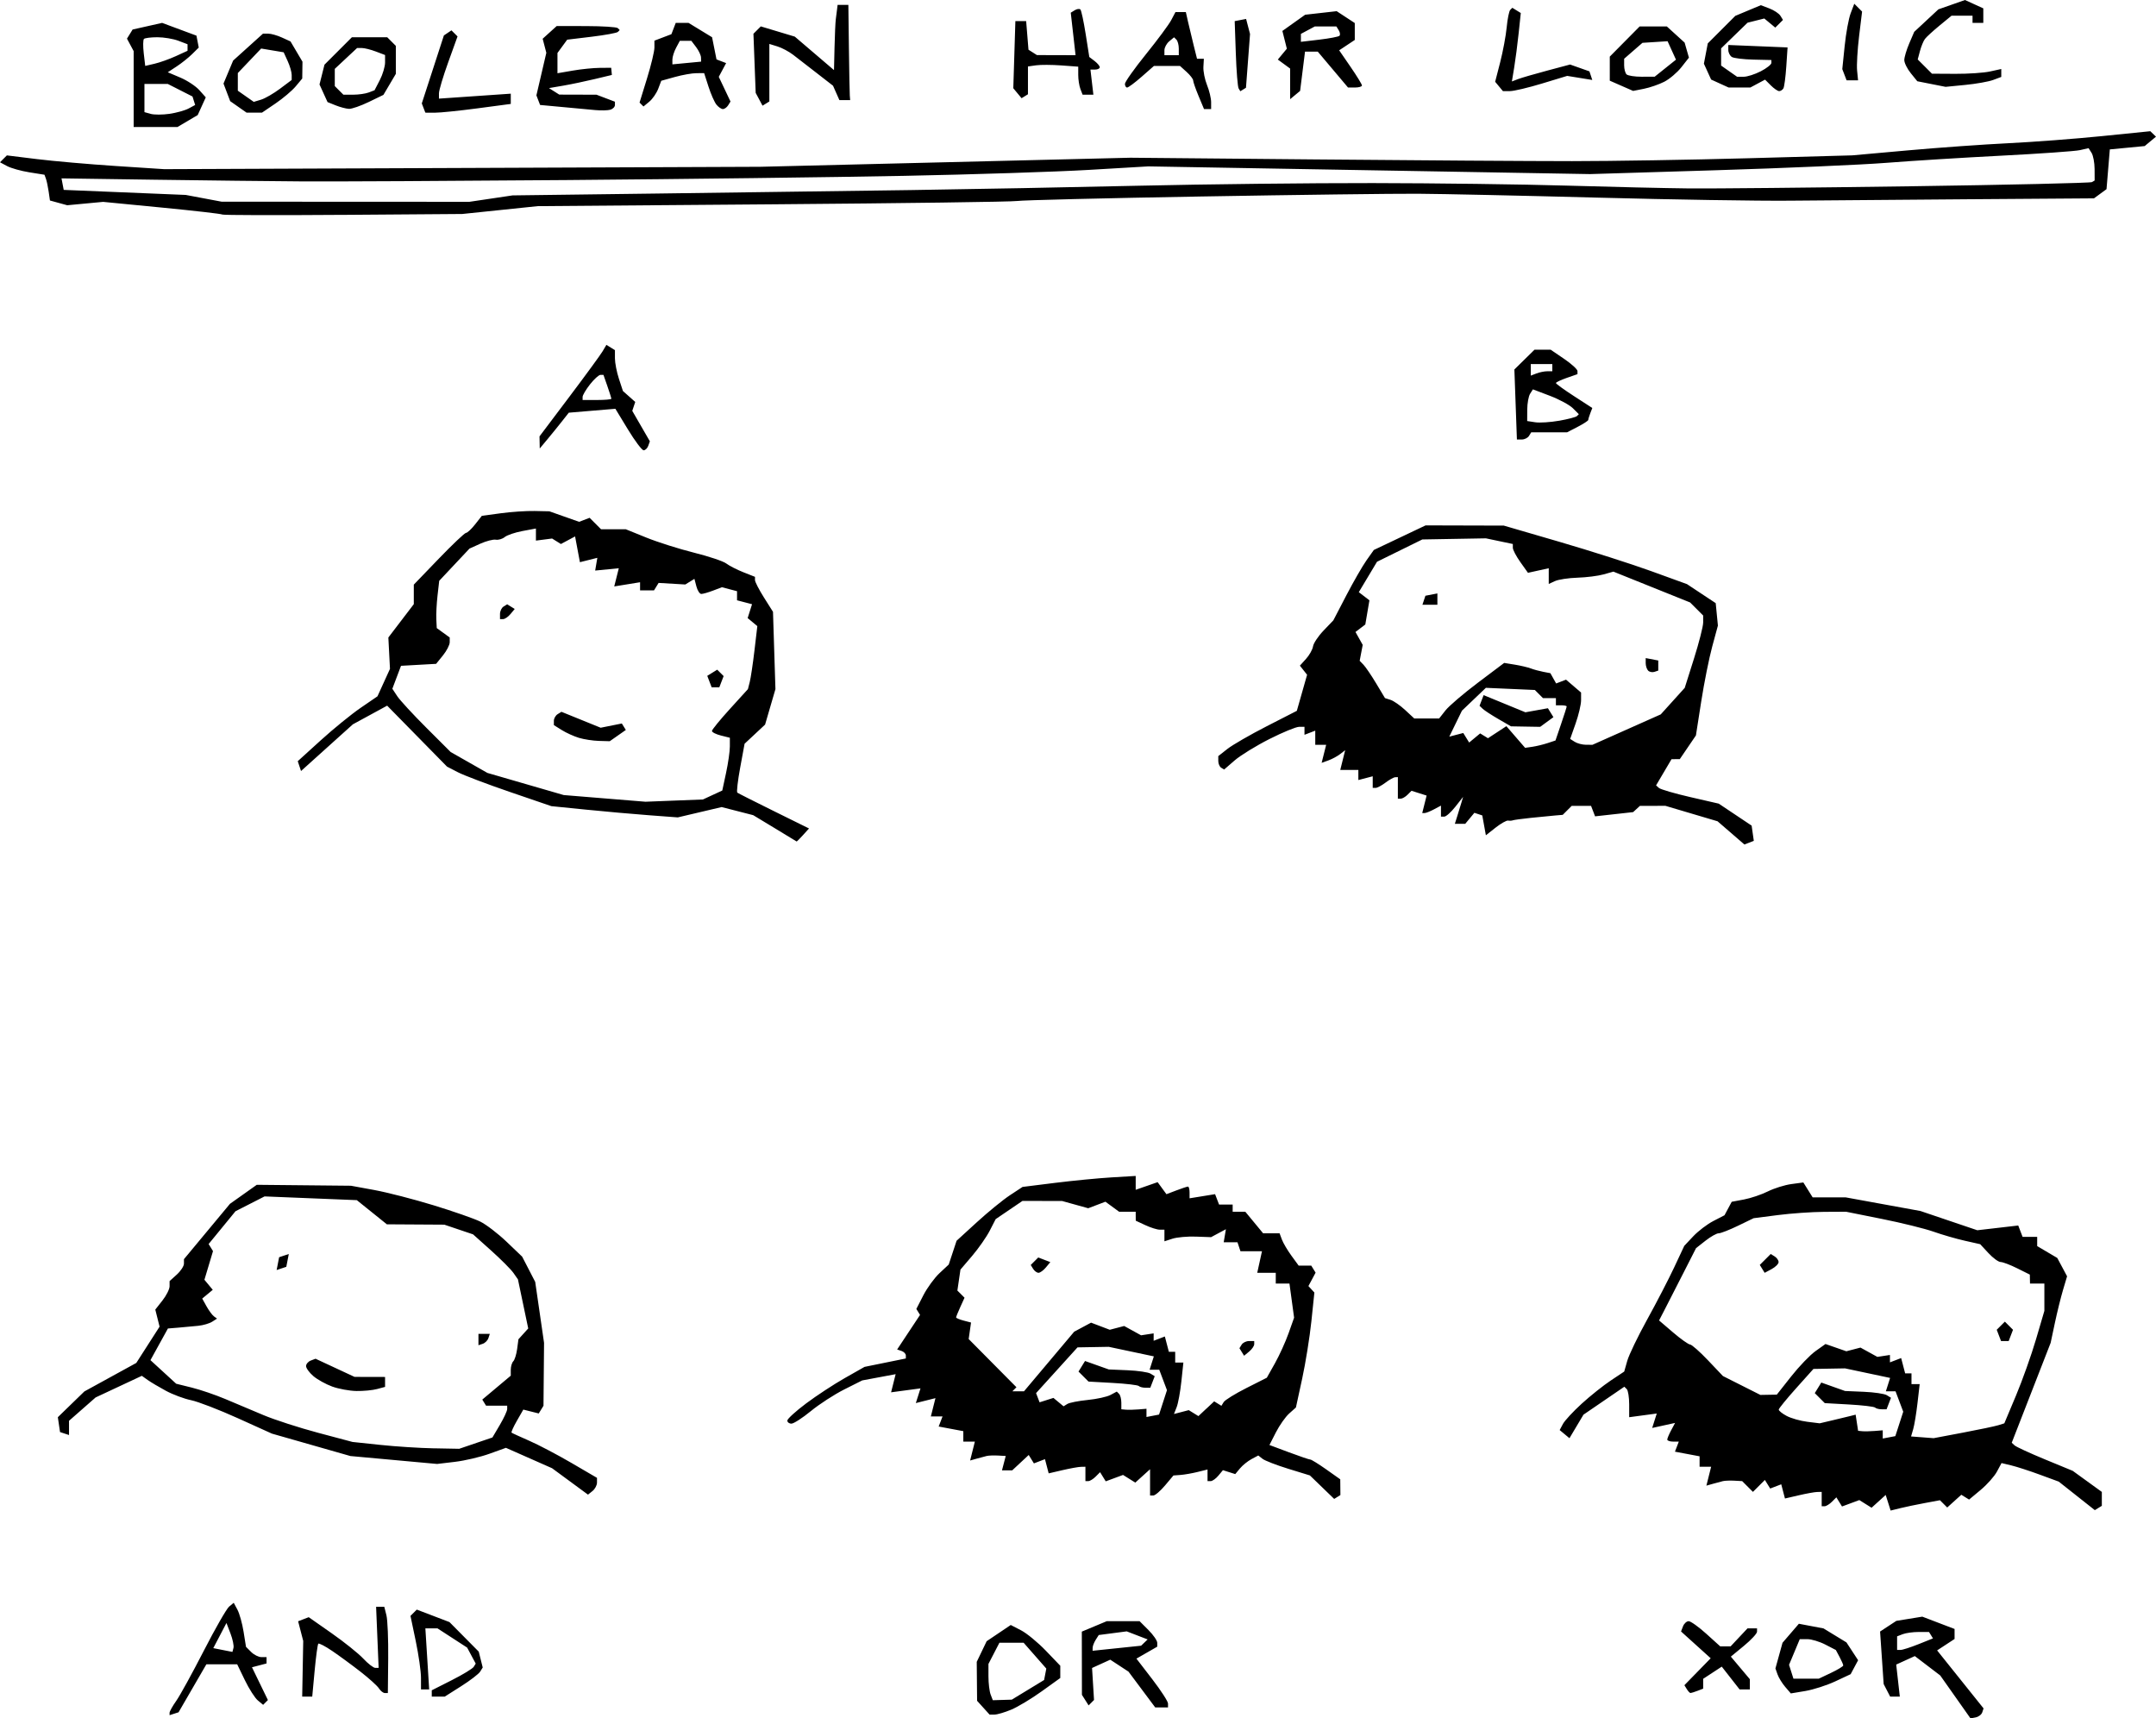 <?xml version="1.0" encoding="UTF-8" standalone="no"?>
<!-- Created with Inkscape (http://www.inkscape.org/) -->

<svg
   xmlns:dc="http://purl.org/dc/elements/1.1/"
   xmlns:cc="http://creativecommons.org/ns#"
   xmlns:rdf="http://www.w3.org/1999/02/22-rdf-syntax-ns#"
   xmlns:svg="http://www.w3.org/2000/svg"
   xmlns="http://www.w3.org/2000/svg"
   version="1.1"
   width="600.299"
   height="478.428"
   id="svg2">
  <defs
     id="defs4" />
  <g
     transform="translate(-212.071,-80.21)"
     id="layer1">
    <path
       d="m 762.172,558.358 -1.448,0.281 -4.216,-5.978 -4.216,-5.978 -3.537,-2.698 -3.537,-2.698 -2.592,1.181 -2.592,1.181 0.503,4.464 0.503,4.464 -1.342,0 -1.342,0 -0.906,-1.75 -0.906,-1.75 -0.5,-7.312 -0.5,-7.312 2.265,-1.484 2.265,-1.484 3.615,-0.587 3.615,-0.587 4.491,1.715 4.491,1.715 0,1.394 0,1.394 -2.429,1.591 -2.429,1.591 6.465,8.073 6.465,8.073 -0.369,1.109 c -0.203,0.61 -1.021,1.235 -1.817,1.39 z m -20.906,-18.781 c 0.539,0 2.786,-0.723 4.994,-1.606 l 4.014,-1.606 -0.553,-0.894 -0.553,-0.894 -2.859,0 c -1.573,0 -3.571,0.273 -4.441,0.607 l -1.582,0.607 0,1.893 0,1.893 z m -480.73,17.763 -1.25,0.404 0,-0.679 c 0,-0.373 0.842,-1.873 1.872,-3.333 1.029,-1.46 4.472,-7.718 7.649,-13.906 3.178,-6.188 6.354,-11.73 7.059,-12.315 l 1.281,-1.063 1.038,1.939 c 0.571,1.067 1.34,3.826 1.708,6.132 l 0.67,4.192 1.433,1.433 c 0.788,0.788 2.076,1.433 2.861,1.433 l 1.429,0 0,0.883 0,0.883 -2.029,0.531 -2.029,0.531 2.217,4.564 2.217,4.564 -0.664,0.664 -0.664,0.664 -1.474,-1.223 c -0.811,-0.673 -2.437,-3.212 -3.613,-5.643 l -2.139,-4.419 -4.289,0 -4.289,0 -3.872,6.679 -3.872,6.679 z m 16.54,-18.317 c 0.16,-0.607 -0.215,-2.418 -0.832,-4.025 l -1.122,-2.921 -1.833,3.5 -1.833,3.5 2.665,0.525 2.665,0.525 z m 211.897,18.554 -1.377,0 -1.736,-1.919 -1.736,-1.919 -0.049,-5.424 -0.049,-5.424 1.38,-2.87 1.38,-2.87 3.355,-2.259 3.355,-2.259 2.87,1.484 c 1.579,0.816 4.681,3.369 6.895,5.673 l 4.025,4.189 0,1.705 0,1.705 -5.175,3.718 c -2.846,2.045 -6.657,4.337 -8.468,5.094 -1.811,0.757 -3.912,1.376 -4.67,1.376 z m 2.17,-4.079 2.643,-0.079 4.499,-2.737 4.499,-2.737 0.306,-1.588 0.306,-1.588 -3.158,-3.597 -3.158,-3.597 -3.371,0 -3.371,0 -1.526,2.95 -1.526,2.95 0,3.468 c 0,1.907 0.273,4.18 0.607,5.05 l 0.607,1.582 z m 44.356,2.079 -1.787,0 -3.718,-4.98 -3.718,-4.98 -2.537,-1.662 -2.537,-1.662 -2.534,1.154 -2.534,1.154 0.274,4.455 0.274,4.455 -0.754,0.754 -0.754,0.754 -0.93,-1.471 -0.93,-1.471 -0.015,-8.801 -0.015,-8.801 3.468,-1.449 3.468,-1.449 4.578,0 4.578,0 2.455,2.455 c 1.35,1.35 2.455,2.946 2.455,3.547 l 0,1.092 -2.897,1.663 -2.897,1.663 4.397,5.715 c 2.419,3.143 4.397,6.199 4.397,6.791 l 0,1.076 -1.787,0 z m -12.463,-16.471 6.75,-0.704 0.913,-0.875 0.913,-0.875 -2.913,-1.122 -2.913,-1.122 -3.894,0.509 -3.894,0.509 -0.841,1.326 c -0.462,0.729 -0.847,1.716 -0.856,2.192 l -0.015,0.866 z m -225.433,13.471 -1.395,0 0.144,-7.75 0.144,-7.75 -0.711,-2.741 -0.711,-2.741 1.476,-0.567 1.476,-0.567 6.38,4.467 c 3.509,2.457 7.471,5.632 8.804,7.057 1.333,1.425 2.842,2.591 3.353,2.591 l 0.928,0 -0.353,-8.5 -0.353,-8.5 1.142,1.5e-4 1.142,1.4e-4 0.591,2.354 c 0.325,1.295 0.547,6.695 0.493,12 l -0.097,9.646 -0.835,0 c -0.459,0 -1.195,-0.575 -1.635,-1.277 -0.44,-0.702 -2.755,-2.799 -5.144,-4.659 -2.389,-1.86 -5.93,-4.457 -7.867,-5.772 -1.938,-1.315 -3.684,-2.23 -3.881,-2.033 -0.197,0.197 -0.659,3.594 -1.026,7.549 l -0.668,7.191 z m 36.487,0 -1.804,0 0,-0.881 0,-0.881 5.561,-2.814 c 3.059,-1.548 5.812,-3.219 6.118,-3.715 l 0.557,-0.901 -1.194,-2.23 -1.194,-2.23 -4.125,-2.674 -4.125,-2.674 -1.689,0 -1.689,0 0.53,8.5 0.53,8.5 -1.141,0 -1.141,0 0,-3.25 c 0,-1.788 -0.658,-6.395 -1.462,-10.238 l -1.462,-6.988 0.877,-0.877 0.877,-0.877 4.551,1.738 4.551,1.738 4.075,4.116 4.075,4.116 0.553,2.205 0.553,2.205 -0.714,1.155 c -0.392,0.635 -2.773,2.461 -5.29,4.057 l -4.576,2.902 z m 348.673,-1 c -0.198,0 -0.662,-0.491 -1.033,-1.09 l -0.674,-1.09 3.662,-3.751 3.662,-3.751 -4.128,-3.729 -4.128,-3.729 0.549,-1.43 c 0.302,-0.787 1.012,-1.43 1.577,-1.43 0.566,0 2.772,1.575 4.903,3.5 l 3.874,3.5 1.454,0 1.454,0 2.349,-2.5 2.349,-2.5 1.326,0 1.326,0 0,0.927 c 0,0.51 -1.641,2.28 -3.646,3.932 l -3.646,3.005 2.646,3.144 2.646,3.144 0,1.423 0,1.423 -1.428,0 -1.428,0 -2.483,-3.173 -2.483,-3.173 -2.589,1.696 -2.589,1.696 0,1.37 0,1.37 -1.582,0.607 c -0.87,0.334 -1.743,0.607 -1.941,0.607 z m 31.976,-0.568 -4.047,0.676 -1.551,-1.804 c -0.853,-0.992 -1.818,-2.557 -2.143,-3.479 l -0.592,-1.675 0.987,-3.573 0.987,-3.573 2.276,-2.646 2.276,-2.646 3.427,0.647 3.427,0.647 3.196,1.949 3.196,1.949 1.625,2.481 1.625,2.481 -1.039,1.942 -1.039,1.942 -4.282,2.003 c -2.355,1.102 -6.103,2.307 -8.328,2.679 z m 0.213,-3.432 3.531,0 3.401,-1.614 c 1.871,-0.888 3.401,-1.817 3.401,-2.066 0,-0.248 -0.463,-1.318 -1.03,-2.376 l -1.03,-1.924 -2.921,-1.51 c -1.606,-0.831 -3.866,-1.51 -5.021,-1.51 l -2.101,0 -1.493,3.573 -1.493,3.573 0.611,1.927 0.611,1.927 z m 26.182,-47.456 -2.652,0.652 -0.689,-2.171 -0.689,-2.171 -1.965,1.779 -1.965,1.779 -1.706,-1.066 -1.706,-1.066 -2.409,0.891 -2.409,0.891 -0.787,-1.273 -0.787,-1.273 -1.242,1.242 c -0.683,0.683 -1.602,1.242 -2.042,1.242 l -0.8,0 0,-2 0,-2 -1.25,0.024 c -0.688,0.013 -2.989,0.427 -5.114,0.92 l -3.864,0.897 -0.517,-1.977 -0.517,-1.977 -1.539,0.59 -1.539,0.59 -0.739,-1.196 -0.739,-1.196 -1.662,1.662 -1.662,1.662 -1.5,-1.5 -1.5,-1.5 -2.179,-0.118 c -1.198,-0.065 -2.629,-0.01 -3.179,0.122 -0.55,0.132 -1.811,0.469 -2.802,0.749 l -1.802,0.508 0.66,-2.63 0.66,-2.63 -1.608,0 -1.608,0 0,-1.455 0,-1.455 -3.431,-0.644 -3.431,-0.644 0.538,-1.402 0.538,-1.402 -1.607,0 c -0.884,-4e-5 -1.607,-0.255 -1.607,-0.566 0,-0.311 0.49,-1.481 1.088,-2.599 l 1.088,-2.033 -3.188,0.7 -3.188,0.7 0.638,-2.011 0.638,-2.011 -3.839,0.515 -3.839,0.515 0,-3.572 c 0,-1.964 -0.303,-3.875 -0.673,-4.245 l -0.673,-0.673 -5.69,3.89 -5.69,3.89 -1.952,3.277 -1.952,3.277 -1.364,-1.132 -1.364,-1.132 0.914,-1.708 c 0.503,-0.939 2.858,-3.479 5.233,-5.645 2.376,-2.166 6.009,-5.062 8.074,-6.437 l 3.755,-2.5 0.852,-3 c 0.468,-1.65 2.964,-6.825 5.546,-11.5 2.582,-4.675 5.96,-11.2 7.508,-14.5 l 2.813,-6 2.494,-2.653 c 1.372,-1.459 3.892,-3.376 5.602,-4.26 l 3.108,-1.607 1.003,-1.873 1.003,-1.873 3.426,-0.643 c 1.885,-0.354 4.867,-1.361 6.628,-2.24 1.761,-0.878 4.706,-1.8 6.546,-2.048 l 3.344,-0.451 1.295,2.074 1.295,2.074 4.59,0 4.59,0 10.419,1.9 10.419,1.9 7.913,2.679 7.913,2.679 5.699,-0.661 5.699,-0.661 0.607,1.582 0.607,1.582 2.031,0 2.031,0 0,1.284 0,1.284 2.797,1.652 2.797,1.652 1.366,2.553 1.366,2.553 -1.12,3.76 c -0.616,2.068 -1.645,6.235 -2.287,9.26 l -1.167,5.5 -5.418,13.908 -5.418,13.908 0.792,0.739 c 0.435,0.407 4.257,2.168 8.492,3.914 l 7.7,3.175 4.05,2.934 4.05,2.934 0,1.935 0,1.935 -0.975,0.602 -0.975,0.602 -5.023,-3.971 -5.023,-3.971 -5.252,-1.932 c -2.889,-1.063 -6.473,-2.225 -7.965,-2.582 l -2.713,-0.65 -1.287,2.389 c -0.708,1.314 -2.74,3.6 -4.517,5.081 l -3.23,2.693 -1.083,-0.67 -1.083,-0.67 -1.961,1.774 -1.961,1.774 -1.012,-1.012 -1.012,-1.012 -4.214,0.782 c -2.318,0.43 -5.407,1.075 -6.866,1.434 z m -3.098,-19.733 1.75,-0.336 1.102,-3.399 1.102,-3.399 -1.072,-2.839 -1.072,-2.839 -1.348,0 -1.348,0 0.592,-1.865 0.592,-1.865 -6.275,-1.329 -6.275,-1.329 -4.399,0.078 -4.399,0.078 -4.808,5.366 c -2.644,2.951 -4.828,5.628 -4.851,5.947 -0.024,0.32 0.969,1.118 2.207,1.774 1.238,0.656 3.812,1.387 5.722,1.624 l 3.472,0.431 3.528,-0.831 c 1.941,-0.457 4.193,-1 5.005,-1.205 l 1.476,-0.374 0.343,2.25 0.343,2.25 1.18,0.111 c 0.649,0.061 2.193,0.029 3.43,-0.072 l 2.25,-0.182 0,1.145 0,1.145 z m -2.052,-7.811 c -0.751,0 -1.58,-0.215 -1.843,-0.479 -0.263,-0.263 -3.52,-0.649 -7.237,-0.856 l -6.758,-0.378 -1.393,-1.394 -1.393,-1.394 0.909,-1.471 0.909,-1.471 3.305,1.176 3.305,1.176 5.229,0.222 c 2.876,0.122 5.754,0.547 6.396,0.943 l 1.167,0.721 -0.614,1.601 -0.614,1.601 z m 11.327,7.805 3.145,0.24 8.165,-1.542 c 4.491,-0.848 8.918,-1.778 9.84,-2.066 l 1.675,-0.524 3.237,-7.706 c 1.781,-4.239 4.289,-11.283 5.575,-15.655 l 2.338,-7.949 0,-3.801 0,-3.801 -2,0 -2,0 -0.025,-1.25 -0.025,-1.25 -3.516,-1.75 c -1.934,-0.963 -4.009,-1.75 -4.611,-1.75 -0.602,0 -2.129,-1.117 -3.394,-2.481 l -2.299,-2.481 -4.315,-0.971 c -2.373,-0.534 -6.281,-1.666 -8.683,-2.516 -2.402,-0.85 -8.864,-2.446 -14.358,-3.548 l -9.99,-2.003 -6.142,0.033 c -3.378,0.018 -9.17,0.423 -12.87,0.9 l -6.729,0.868 -4.337,2.1 c -2.385,1.155 -4.809,2.1 -5.387,2.1 -0.577,0 -2.232,0.93 -3.677,2.067 l -2.628,2.067 -3.657,7.183 c -2.011,3.951 -4.327,8.48 -5.147,10.066 l -1.49,2.883 3.89,3.329 c 2.139,1.831 4.272,3.346 4.739,3.367 0.467,0.021 2.717,2.004 5,4.408 l 4.151,4.371 5.217,2.629 5.217,2.629 2.283,-0.04 2.283,-0.04 4,-5.069 c 2.2,-2.788 5.25,-5.959 6.778,-7.048 l 2.778,-1.979 2.904,1.012 2.904,1.012 1.966,-0.514 1.966,-0.514 2.352,1.295 2.352,1.295 1.75,-0.268 1.75,-0.268 0,1.031 0,1.031 1.56,-0.599 1.56,-0.598 0.557,2.13 0.557,2.13 0.883,0 0.883,0 0,1.5 0,1.5 1.14,0 1.14,0 -0.603,5.25 c -0.332,2.888 -0.872,6.165 -1.2,7.283 l -0.596,2.033 z m 22.975,-26.805 -1.063,0 -0.601,-1.567 -0.601,-1.567 1.133,-1.133 1.133,-1.133 1.133,1.133 1.133,1.133 -0.601,1.567 -0.601,1.567 z m -64.939,-20.032 -1.939,1.038 -0.679,-1.099 -0.679,-1.099 1.522,-1.522 1.522,-1.522 1.096,0.677 c 0.603,0.373 1.096,1.085 1.096,1.583 0,0.498 -0.873,1.373 -1.939,1.944 z m -120.93,63.452 -0.869,0.537 -3.381,-3.27 -3.381,-3.27 -6,-1.846 c -3.3,-1.015 -6.534,-2.265 -7.186,-2.777 l -1.186,-0.932 -1.896,1.015 c -1.043,0.558 -2.485,1.725 -3.205,2.592 l -1.309,1.577 -1.718,-0.545 -1.718,-0.545 -1.264,1.523 c -0.695,0.837 -1.659,1.523 -2.141,1.523 l -0.878,0 0,-1.617 0,-1.617 -2.75,0.681 c -1.512,0.375 -3.648,0.748 -4.745,0.831 l -1.995,0.15 -2.344,2.786 c -1.289,1.532 -2.754,2.786 -3.255,2.786 l -0.911,0 0,-3.655 0,-3.655 -2.056,1.861 -2.056,1.861 -1.706,-1.066 -1.706,-1.066 -2.409,0.891 -2.409,0.891 -0.787,-1.273 -0.787,-1.273 -1.242,1.242 c -0.683,0.683 -1.602,1.242 -2.042,1.242 l -0.8,0 0,-2 0,-2 -1.25,0.024 c -0.688,0.013 -2.989,0.427 -5.114,0.92 l -3.864,0.897 -0.517,-1.977 -0.517,-1.977 -1.539,0.59 -1.539,0.59 -0.724,-1.172 -0.724,-1.171 -2.294,2.138 -2.294,2.138 -1.428,0 -1.428,0 0.523,-2 0.523,-2 -2.156,-0.118 c -1.186,-0.065 -2.606,-0.01 -3.156,0.122 -0.55,0.132 -1.811,0.469 -2.802,0.749 l -1.802,0.508 0.66,-2.63 0.66,-2.63 -1.608,0 -1.608,0 0,-1.455 0,-1.455 -3.431,-0.644 -3.431,-0.644 0.538,-1.402 0.538,-1.402 -1.626,0 -1.626,0 0.64,-2.549 0.64,-2.549 -2.731,0.686 -2.731,0.686 0.649,-2.046 0.649,-2.046 -4.093,0.549 -4.093,0.549 0.634,-2.525 0.634,-2.525 -4.651,0.869 -4.651,0.869 -5.01,2.516 c -2.755,1.384 -6.932,4.092 -9.282,6.017 -2.35,1.925 -4.788,3.501 -5.419,3.501 -0.631,0 -1.147,-0.385 -1.147,-0.856 0,-0.471 2.366,-2.625 5.258,-4.788 2.892,-2.163 7.729,-5.333 10.75,-7.045 l 5.492,-3.113 5.75,-1.17 5.75,-1.17 0,-0.846 c 0,-0.465 -0.546,-1.028 -1.213,-1.25 l -1.213,-0.404 3.189,-4.814 3.189,-4.814 -0.514,-0.831 -0.514,-0.831 1.94,-3.784 c 1.067,-2.081 3.096,-4.863 4.509,-6.181 l 2.568,-2.397 1.093,-3.311 1.093,-3.311 5.672,-5.184 c 3.12,-2.851 7.254,-6.224 9.186,-7.494 l 3.514,-2.31 9,-1.124 c 4.95,-0.618 12.037,-1.306 15.75,-1.529 l 6.75,-0.405 0,1.929 0,1.929 3.054,-1.065 3.054,-1.065 1.225,1.676 1.225,1.676 2.785,-1.059 c 1.532,-0.582 2.981,-1.059 3.22,-1.059 0.239,0 0.435,0.734 0.435,1.631 l 0,1.631 3.552,-0.576 3.552,-0.576 0.555,1.446 0.555,1.446 1.893,0 1.893,0 0,1 0,1 1.761,0 1.761,0 2.478,3 2.478,3 2.292,0 2.292,0 0.651,1.75 c 0.358,0.963 1.554,2.987 2.657,4.5 l 2.006,2.75 1.753,0 1.753,0 0.605,0.979 0.605,0.979 -0.999,1.867 -0.999,1.867 0.828,0.903 0.828,0.903 -0.833,8 c -0.458,4.4 -1.614,11.6 -2.569,16 l -1.736,8 -1.878,1.68 c -1.033,0.924 -2.691,3.274 -3.685,5.224 l -1.807,3.544 5.416,2.026 c 2.979,1.115 5.665,2.026 5.969,2.026 0.304,0 2.303,1.238 4.441,2.75 l 3.888,2.75 0.021,2.191 0.021,2.191 z m -51.381,-22.608 1.75,-0.336 1.102,-3.399 1.102,-3.399 -1.072,-2.839 -1.072,-2.839 -1.348,0 -1.348,0 0.592,-1.865 0.592,-1.865 -6.275,-1.329 -6.275,-1.329 -4.35,0.076 -4.35,0.076 -5.77,6.368 -5.77,6.368 0.489,1.28 0.489,1.28 1.93,-0.612 1.93,-0.612 1.408,1.169 1.408,1.169 1.064,-0.658 c 0.585,-0.362 3.127,-0.86 5.648,-1.107 2.521,-0.247 5.378,-0.874 6.348,-1.393 l 1.765,-0.944 0.631,0.631 c 0.347,0.347 0.631,1.456 0.631,2.465 l 0,1.833 1.25,0.111 c 0.688,0.061 2.263,0.029 3.5,-0.072 l 2.25,-0.182 0,1.145 0,1.145 1.75,-0.336 z m -2.052,-7.811 c -0.751,0 -1.58,-0.215 -1.843,-0.479 -0.263,-0.263 -3.52,-0.649 -7.237,-0.856 l -6.758,-0.378 -1.393,-1.394 -1.393,-1.394 0.909,-1.471 0.909,-1.471 3.305,1.176 3.305,1.176 5.229,0.222 c 2.876,0.122 5.754,0.547 6.396,0.943 l 1.167,0.721 -0.614,1.601 -0.614,1.601 z m 16.962,5.849 2.191,-2.059 1.005,0.621 1.005,0.621 0.642,-1.039 c 0.353,-0.571 3.199,-2.329 6.323,-3.907 l 5.681,-2.868 2.257,-4.016 c 1.241,-2.209 2.95,-5.971 3.798,-8.36 l 1.541,-4.344 -0.646,-4.75 -0.646,-4.75 -1.906,0 -1.906,0 0,-1.5 0,-1.5 -2.579,0 -2.579,0 0.659,-3 0.659,-3 -2.996,0 -2.996,0 -0.415,-1.246 -0.415,-1.246 -1.918,-0.004 -1.918,-0.004 0.309,-1.817 0.309,-1.817 -2.067,1.106 -2.067,1.106 -4.242,-0.152 c -2.333,-0.084 -5.254,0.176 -6.492,0.577 l -2.25,0.729 0,-1.617 0,-1.617 -1.301,0 c -0.715,0 -2.512,-0.562 -3.992,-1.25 l -2.692,-1.25 -0.008,-1.25 -0.008,-1.25 -2.309,0 -2.309,0 -1.906,-1.394 -1.906,-1.394 -2.395,0.91 -2.395,0.91 -3.641,-1.011 -3.641,-1.011 -5.518,-0.006 -5.518,-0.006 -3.721,2.529 -3.721,2.529 -1.658,3.221 c -0.912,1.772 -3.119,4.935 -4.906,7.029 l -3.248,3.807 -0.428,2.919 -0.428,2.919 0.996,0.996 0.996,0.996 -1.173,2.574 c -0.645,1.416 -1.173,2.726 -1.173,2.91 0,0.185 0.936,0.581 2.079,0.88 l 2.079,0.544 -0.329,2.298 -0.329,2.298 6.65,6.709 6.65,6.709 -0.566,0.566 -0.566,0.566 1.617,0 1.617,0 6.987,-8.297 6.987,-8.297 2.351,-1.258 2.351,-1.258 2.604,0.99 2.604,0.99 2.005,-0.524 2.005,-0.524 2.352,1.295 2.352,1.295 1.75,-0.268 1.75,-0.268 0,1.031 0,1.031 1.56,-0.599 1.56,-0.598 0.557,2.13 0.557,2.13 0.883,0 0.883,0 0,1.5 0,1.5 1.14,0 1.14,0 -0.558,5.25 c -0.307,2.888 -0.896,6.11 -1.309,7.161 l -0.751,1.911 2.058,-0.538 2.058,-0.538 1.345,0.831 1.345,0.831 2.191,-2.059 z m 11.929,-15.923 -1.411,1.171 -0.648,-1.049 -0.648,-1.049 0.618,-1 c 0.34,-0.55 1.266,-1 2.059,-1 l 1.441,0 0,0.878 c 0,0.483 -0.635,1.405 -1.411,2.049 z m -58.652,-21.926 c -0.45,0 -1.121,-0.489 -1.49,-1.087 l -0.672,-1.087 1.046,-1.046 1.046,-1.046 1.68,0.645 1.68,0.645 -1.235,1.488 c -0.679,0.818 -1.603,1.488 -2.054,1.488 z m -124.187,60.761 -1.25,1.005 -5,-3.677 -5,-3.677 -6.425,-2.84 -6.425,-2.84 -4.604,1.656 c -2.532,0.911 -6.843,1.921 -9.58,2.245 l -4.976,0.589 -12.072,-1.102 -12.072,-1.102 -10.923,-3.119 -10.923,-3.119 -9.5,-4.295 c -5.225,-2.362 -11.075,-4.617 -13,-5.012 -1.925,-0.394 -5.075,-1.566 -7,-2.605 -1.925,-1.039 -4.226,-2.405 -5.113,-3.036 l -1.613,-1.148 -6.434,3.011 -6.434,3.011 -3.703,3.251 -3.703,3.251 0,1.98 0,1.98 -1.25,-0.412 -1.25,-0.412 -0.306,-2.069 -0.306,-2.069 3.695,-3.588 3.695,-3.588 7.226,-3.966 7.226,-3.966 3.243,-5.053 3.243,-5.053 -0.596,-2.375 -0.596,-2.375 1.989,-2.528 c 1.094,-1.391 1.989,-3.175 1.989,-3.966 l 0,-1.437 2,-1.81 c 1.1,-0.995 2,-2.369 2,-3.053 l 0,-1.243 6.405,-7.704 6.405,-7.704 3.732,-2.648 3.732,-2.648 13.113,0.13 13.113,0.13 6.5,1.19 c 3.575,0.654 11,2.568 16.5,4.252 5.5,1.684 11.35,3.727 13,4.539 1.65,0.813 4.95,3.341 7.333,5.619 l 4.333,4.141 1.817,3.513 1.817,3.513 1.232,8.487 1.232,8.487 -0.079,8.761 -0.079,8.761 -0.661,1.07 -0.661,1.07 -2.147,-0.539 -2.147,-0.539 -1.775,3.093 c -0.976,1.701 -1.649,3.199 -1.494,3.328 0.155,0.129 2.38,1.151 4.946,2.27 2.565,1.12 7.853,3.898 11.75,6.174 l 7.086,4.138 0,1.333 c 0,0.733 -0.562,1.786 -1.25,2.339 z m -44.178,-11.894 7.072,0.133 4.624,-1.576 4.624,-1.576 2.054,-3.482 c 1.13,-1.915 2.054,-3.906 2.054,-4.424 l 0,-0.943 -2.941,0 -2.941,0 -0.525,-0.85 -0.525,-0.85 3.966,-3.328 3.966,-3.328 0,-1.655 c 0,-0.91 0.317,-1.972 0.704,-2.36 0.387,-0.387 0.868,-1.923 1.067,-3.412 l 0.363,-2.708 1.363,-1.506 1.363,-1.506 -1.432,-6.833 -1.432,-6.833 -1.261,-1.8 c -0.693,-0.99 -3.505,-3.81 -6.248,-6.266 l -4.987,-4.466 -4,-1.35 -4,-1.35 -8,-0.049 -8,-0.049 -4.183,-3.364 -4.183,-3.364 -12.843,-0.521 -12.843,-0.521 -4.046,2.064 -4.046,2.064 -3.741,4.565 -3.741,4.565 0.609,0.985 0.609,0.985 -1.195,3.989 -1.195,3.989 1.161,1.399 1.161,1.399 -1.468,1.218 -1.468,1.218 1.205,2.165 c 0.663,1.191 1.591,2.446 2.062,2.79 l 0.857,0.625 -1.357,0.868 c -0.746,0.478 -2.482,0.987 -3.857,1.132 -1.375,0.145 -3.841,0.373 -5.48,0.507 l -2.98,0.243 -2.432,4.408 -2.432,4.408 3.582,3.282 3.582,3.282 4.33,1.071 c 2.382,0.589 6.58,2.02 9.33,3.179 2.75,1.159 7.535,3.176 10.634,4.482 3.099,1.306 9.948,3.522 15.222,4.926 l 9.589,2.552 7.778,0.822 c 4.278,0.452 10.96,0.882 14.85,0.955 z m -21.572,-15.957 c -1.925,-0.034 -4.949,-0.591 -6.721,-1.236 -1.772,-0.646 -4.134,-1.957 -5.25,-2.914 -1.116,-0.957 -2.029,-2.209 -2.029,-2.781 0,-0.573 0.594,-1.269 1.319,-1.547 l 1.319,-0.506 5.431,2.528 5.431,2.528 4.25,0.01 4.25,0.01 0,1.383 0,1.383 -2.25,0.603 c -1.238,0.332 -3.825,0.575 -5.75,0.541 z m 35.188,-13.139 -1.188,0.396 0,-1.583 0,-1.583 1.583,0 1.583,0 -0.396,1.188 c -0.218,0.653 -0.93,1.366 -1.583,1.583 z m -56.033,-20.989 -1.346,0.448 0.346,-1.782 0.345,-1.782 1.345,-0.448 1.346,-0.448 -0.346,1.782 -0.345,1.782 z m 408.638,-118.533 -1.313,0.504 -3.737,-3.23 -3.737,-3.23 -7.253,-2.15 -7.253,-2.15 -3.55,0.003 -3.55,0.003 -0.95,0.871 -0.95,0.871 -5.297,0.587 -5.297,0.587 -0.56,-1.458 -0.56,-1.458 -2.693,0 -2.693,0 -1.25,1.25 -1.25,1.25 -2.2,0.187 c -1.21,0.103 -4.225,0.399 -6.7,0.657 -2.475,0.258 -4.725,0.565 -5,0.681 -0.275,0.116 -0.867,0.149 -1.315,0.072 -0.448,-0.077 -2.023,0.813 -3.5,1.977 l -2.685,2.117 -0.5,-2.763 -0.5,-2.763 -1.1,-0.366 -1.1,-0.366 -1.273,1.533 -1.273,1.533 -1.445,0 -1.445,0 0.705,-2.25 c 0.388,-1.238 0.905,-2.925 1.149,-3.75 l 0.444,-1.5 -2.165,2.75 c -1.191,1.512 -2.578,2.75 -3.082,2.75 l -0.917,3.7e-4 0,-1.535 0,-1.535 -1.934,1.035 c -1.064,0.569 -2.238,1.035 -2.608,1.035 l -0.674,0 0.61,-2.432 0.61,-2.432 -2.103,-0.667 -2.103,-0.667 -1.099,1.099 c -0.605,0.605 -1.459,1.099 -1.899,1.099 l -0.8,0 0,-3 0,-3 -0.75,0.032 c -0.412,0.018 -1.624,0.693 -2.691,1.5 -1.068,0.808 -2.305,1.468 -2.75,1.468 l -0.809,0 0,-1.617 0,-1.617 -2,0.523 -2,0.523 0,-1.406 0,-1.406 -2.519,0 -2.519,0 0.685,-2.75 0.685,-2.75 -1.416,1.095 c -0.779,0.602 -2.253,1.395 -3.277,1.761 l -1.861,0.667 0.63,-2.511 0.63,-2.511 -1.519,0 -1.519,0 0,-1.969 0,-1.969 -1.5,0.576 -1.5,0.576 0,-1.107 0,-1.107 -1.525,0 c -0.839,0 -4.551,1.53 -8.25,3.4 -3.699,1.87 -8.047,4.544 -9.663,5.943 l -2.938,2.543 -0.812,-0.502 c -0.447,-0.276 -0.812,-1.118 -0.812,-1.87 l 0,-1.368 2.562,-2.015 c 1.409,-1.108 6.33,-3.945 10.936,-6.303 l 8.374,-4.288 1.428,-5.019 1.428,-5.019 -1.003,-1.269 -1.003,-1.269 1.714,-1.894 c 0.942,-1.041 1.818,-2.606 1.946,-3.476 0.128,-0.87 1.452,-2.855 2.942,-4.411 l 2.71,-2.828 3.603,-6.927 c 1.982,-3.81 4.519,-8.22 5.638,-9.8 l 2.036,-2.873 7.205,-3.422 7.205,-3.422 10.889,0.03 10.889,0.03 15.5,4.518 c 8.525,2.485 20,6.15 25.5,8.146 l 10,3.628 4,2.649 4,2.649 0.306,3.124 0.306,3.124 -1.586,5.846 c -0.872,3.215 -2.25,10.096 -3.061,15.291 l -1.475,9.445 -2.245,3.298 -2.245,3.298 -1.151,0.007 -1.151,0.007 -2.152,3.647 -2.152,3.647 0.803,0.721 c 0.442,0.396 4.367,1.541 8.724,2.543 l 7.921,1.822 4.579,3.06 4.579,3.06 0.303,2.123 0.303,2.123 -1.313,0.504 z M 638.75,288.124 c 1.12,-0.165 3.022,-0.626 4.226,-1.025 l 2.19,-0.725 1.56,-4.577 c 0.858,-2.517 1.56,-4.722 1.56,-4.899 0,-0.177 -0.675,-0.322 -1.5,-0.322 l -1.5,0 0,-1 0,-1 -1.8,0 -1.8,0 -1.132,-1.132 -1.132,-1.132 -6.818,-0.3 -6.818,-0.3 -3.332,3.182 -3.332,3.182 -1.763,3.616 -1.763,3.616 1.947,-0.509 1.947,-0.509 0.821,1.329 0.821,1.329 1.532,-1.272 1.532,-1.272 1.088,0.672 1.088,0.672 2.562,-1.679 2.562,-1.679 2.608,3.016 2.608,3.016 z m -1.905,-5.618 -4.059,-0.071 -3.5,-2.021 c -1.925,-1.112 -3.897,-2.399 -4.383,-2.862 l -0.883,-0.841 0.569,-1.482 0.569,-1.482 5.814,2.389 5.814,2.389 3.135,-0.565 3.135,-0.565 0.767,1.242 0.767,1.242 -1.844,1.348 -1.844,1.348 z m 16.777,5.056 1.836,0.015 9.511,-4.236 9.511,-4.236 3.337,-3.694 3.337,-3.694 2.566,-8.121 c 1.411,-4.467 2.566,-8.998 2.566,-10.07 l 0,-1.948 -1.816,-1.816 -1.816,-1.816 -10.681,-4.293 -10.681,-4.293 -2.752,0.774 c -1.514,0.426 -4.777,0.837 -7.252,0.914 -2.475,0.077 -5.287,0.501 -6.25,0.942 l -1.75,0.802 0,-2.186 0,-2.186 -2.892,0.635 -2.892,0.635 -2.108,-2.96 c -1.159,-1.628 -2.108,-3.433 -2.108,-4.01 l 0,-1.05 -3.75,-0.789 -3.75,-0.789 -8.851,0.156 -8.851,0.156 -6.308,3.106 -6.308,3.106 -2.534,4.232 -2.535,4.232 1.478,1.135 1.478,1.135 -0.572,3.365 -0.573,3.365 -1.368,1.042 -1.368,1.042 1.006,1.797 1.006,1.797 -0.423,2.214 -0.423,2.214 1.074,1.113 c 0.591,0.612 2.175,2.949 3.522,5.193 l 2.448,4.08 1.552,0.493 c 0.853,0.271 2.689,1.548 4.078,2.838 l 2.527,2.344 3.461,0 3.461,0 1.77,-2.25 c 0.973,-1.238 5.049,-4.718 9.056,-7.734 l 7.286,-5.484 2.956,0.482 c 1.626,0.265 3.631,0.738 4.456,1.051 0.825,0.313 2.389,0.739 3.476,0.947 l 1.976,0.378 0.8,1.43 0.8,1.43 1.379,-0.529 1.379,-0.529 2.094,1.793 2.094,1.793 0,2.152 c 0,1.184 -0.684,4.089 -1.519,6.457 l -1.519,4.305 1.269,0.805 c 0.698,0.443 2.095,0.812 3.105,0.821 z m 19.102,-20.297 c -0.584,0.195 -1.372,0.045 -1.75,-0.333 -0.378,-0.378 -0.688,-1.321 -0.688,-2.094 l 0,-1.407 1.75,0.337 1.75,0.337 0,1.403 0,1.403 z m -62.521,-18.688 -2.083,0 0.416,-1.25 0.416,-1.25 1.667,-0.323 1.667,-0.323 0,1.573 0,1.573 z m -176.322,65.921 c -0.052,-0.043 -2.795,-1.711 -6.095,-3.706 l -6,-3.627 -4.392,-1.127 -4.392,-1.127 -6.108,1.438 -6.108,1.438 -8,-0.598 c -4.4,-0.329 -12.319,-1.033 -17.599,-1.565 l -9.599,-0.967 -11.491,-3.932 c -6.32,-2.162 -12.857,-4.638 -14.527,-5.502 l -3.036,-1.57 -8.334,-8.487 -8.334,-8.487 -4.771,2.597 -4.771,2.597 -7.219,6.501 -7.219,6.501 -0.456,-1.368 -0.456,-1.368 6.406,-5.817 c 3.523,-3.199 8.518,-7.264 11.098,-9.032 l 4.692,-3.215 1.741,-3.82 1.741,-3.82 -0.226,-4.366 -0.226,-4.366 3.543,-4.641 3.543,-4.641 0,-2.719 0,-2.719 6.938,-7.205 c 3.816,-3.963 7.239,-7.205 7.606,-7.205 0.367,0 1.507,-1.066 2.532,-2.37 l 1.864,-2.37 5.28,-0.719 c 2.904,-0.396 7.136,-0.679 9.405,-0.63 l 4.125,0.089 4.142,1.462 4.142,1.462 1.457,-0.559 1.457,-0.559 1.597,1.597 1.597,1.597 3.448,0 3.448,0 5.73,2.32 c 3.152,1.276 9.105,3.161 13.23,4.189 4.125,1.028 8.175,2.385 9,3.015 0.825,0.631 2.962,1.725 4.75,2.433 l 3.25,1.286 0,0.899 c 0,0.494 1.128,2.686 2.507,4.87 l 2.507,3.972 0.34,10.759 0.34,10.759 -1.441,4.937 -1.441,4.937 -2.854,2.666 -2.854,2.666 -1.224,6.642 c -0.673,3.653 -1.034,6.79 -0.802,6.971 0.232,0.181 4.819,2.499 10.194,5.152 l 9.772,4.824 -1.677,1.853 c -0.922,1.019 -1.72,1.817 -1.772,1.774 z m -34.095,-11.389 8,-0.311 2.696,-1.247 2.696,-1.247 1.054,-4.913 c 0.58,-2.702 1.054,-6.007 1.054,-7.345 l 0,-2.432 -2.5,-0.627 c -1.375,-0.345 -2.494,-0.916 -2.487,-1.269 0.007,-0.353 2.263,-3.117 5.014,-6.142 l 5,-5.5 0.513,-2 c 0.282,-1.1 0.872,-5.048 1.31,-8.774 l 0.797,-6.774 -1.347,-1.118 -1.347,-1.118 0.612,-1.929 0.612,-1.929 -2.09,-0.546 -2.09,-0.546 0,-1.267 0,-1.267 -2.107,-0.551 -2.107,-0.551 -2.458,0.934 c -1.352,0.514 -2.826,0.934 -3.276,0.934 -0.45,0 -1.065,-0.945 -1.368,-2.101 l -0.549,-2.101 -1.269,0.784 -1.269,0.784 -3.717,-0.219 -3.717,-0.219 -0.64,1.036 -0.64,1.036 -1.941,0 -1.941,0 0,-1.131 0,-1.131 -3.597,0.584 -3.597,0.584 0.636,-2.532 0.636,-2.532 -3.289,0.322 -3.289,0.322 0.301,-1.774 0.301,-1.774 -2.425,0.609 -2.425,0.609 -0.673,-3.587 -0.673,-3.587 -1.973,1.056 -1.973,1.056 -1.229,-0.765 -1.229,-0.765 -2.25,0.291 -2.25,0.291 0,-1.683 0,-1.683 -3.75,0.701 c -2.062,0.385 -4.279,1.138 -4.926,1.672 -0.647,0.534 -1.772,0.866 -2.5,0.738 -0.728,-0.129 -2.674,0.376 -4.324,1.121 l -3,1.355 -4.214,4.486 -4.214,4.486 -0.465,4.082 c -0.256,2.245 -0.41,5.207 -0.342,6.582 l 0.124,2.5 1.805,1.307 1.805,1.307 0,1.333 c 0,0.733 -0.851,2.384 -1.892,3.669 l -1.892,2.337 -1.858,0.103 c -1.022,0.057 -3.222,0.18 -4.889,0.274 l -3.031,0.171 -1.206,3.195 -1.206,3.195 1.355,2.055 c 0.745,1.13 4.398,5.093 8.118,8.806 l 6.764,6.752 5.119,2.911 5.119,2.911 10.623,3.08 10.623,3.08 11.377,0.929 11.377,0.929 z m -20.973,-16.618 c -1.665,-0.047 -4.167,-0.432 -5.559,-0.855 -1.392,-0.423 -3.53,-1.393 -4.75,-2.155 l -2.218,-1.385 0,-1.2 c 0,-0.66 0.475,-1.494 1.056,-1.853 l 1.056,-0.653 5.459,2.216 5.459,2.216 2.947,-0.589 2.947,-0.589 0.556,0.899 0.555,0.899 -2.239,1.568 -2.239,1.568 -3.027,-0.086 z m 32.473,-14.914 -1.063,0 -0.614,-1.601 -0.614,-1.601 1.387,-0.857 1.387,-0.857 0.891,0.891 0.891,0.891 -0.601,1.567 -0.601,1.567 z m -59.122,-19 -0.878,0 0,-1.441 c 0,-0.793 0.45,-1.719 1,-2.059 l 1,-0.618 1.049,0.648 1.049,0.648 -1.171,1.411 c -0.644,0.776 -1.566,1.411 -2.049,1.411 z m 39.112,-47 c -0.464,0 -2.424,-2.6 -4.354,-5.778 l -3.51,-5.778 -6.485,0.544 -6.485,0.544 -1.959,2.484 c -1.078,1.366 -2.898,3.609 -4.045,4.984 l -2.085,2.5 -0.033,-1.687 -0.033,-1.687 8.25,-10.943 c 4.537,-6.018 8.728,-11.751 9.312,-12.738 l 1.062,-1.796 1.188,0.734 1.188,0.734 0,2.292 c 0,1.26 0.501,3.821 1.113,5.691 l 1.113,3.399 1.714,1.52 1.714,1.52 -0.414,1.243 -0.414,1.243 2.449,4.237 2.449,4.237 -0.445,1.25 c -0.245,0.688 -0.825,1.25 -1.289,1.25 z m -12.989,-14 c 2.2,0 4,-0.158 4,-0.351 0,-0.193 -0.494,-1.768 -1.098,-3.5 l -1.098,-3.149 -0.83,0 c -0.456,0 -1.762,1.186 -2.902,2.635 -1.14,1.449 -2.073,3.024 -2.073,3.5 l 0,0.865 z m 257.51,11 -1.372,0 -0.352,-9.75 -0.352,-9.75 2.8,-2.75 2.8,-2.75 2.252,0 2.252,0 3.732,2.536 c 2.053,1.395 3.732,2.926 3.732,3.402 l 0,0.866 -3,1.046 c -1.65,0.575 -3,1.218 -3,1.429 0,0.211 2.279,1.86 5.064,3.665 l 5.064,3.281 -0.564,1.469 c -0.31,0.808 -0.564,1.646 -0.564,1.862 0,0.216 -1.328,1.079 -2.95,1.918 l -2.95,1.526 -4.991,0 -4.991,0 -0.618,1 c -0.34,0.55 -1.236,1 -1.99,1 z m 10.408,-5.227 c 2.43,-0.427 4.653,-1.011 4.94,-1.298 l 0.523,-0.523 -1.66,-1.66 c -0.913,-0.913 -3.79,-2.468 -6.394,-3.457 l -4.734,-1.797 -0.782,1.23 c -0.43,0.677 -0.789,2.662 -0.797,4.411 l -0.015,3.18 2.25,0.344 c 1.238,0.189 4.238,-0.005 6.668,-0.432 z m -6.336,-13.166 c 0.87,-0.334 2.22,-0.607 3,-0.607 l 1.418,0 0,-1 0,-1 -3,0 -3,0 0,1.607 0,1.607 z M 307.551,140.027 c -18.279,0.136 -33.384,0.097 -33.567,-0.086 -0.183,-0.183 -7.727,-1.051 -16.765,-1.929 l -16.433,-1.597 -5,0.47 -5,0.47 -2.404,-0.661 -2.404,-0.661 -0.358,-2.478 c -0.197,-1.363 -0.539,-2.976 -0.761,-3.586 l -0.403,-1.108 -4.211,-0.673 c -2.316,-0.37 -5.103,-1.151 -6.193,-1.734 l -1.982,-1.061 0.958,-0.958 0.958,-0.958 8.4,1.035 c 4.62,0.569 14.475,1.431 21.9,1.916 l 13.5,0.881 83,-0.331 83,-0.331 51.5,-1.262 51.5,-1.262 51.5,0.476 c 28.325,0.262 60.5,0.476 71.5,0.476 11,0 33.05,-0.362 49,-0.804 l 29,-0.804 15.5,-1.389 c 8.525,-0.764 21.125,-1.661 28,-1.995 6.875,-0.333 18.575,-1.221 26,-1.973 l 13.5,-1.367 0.792,0.759 0.792,0.759 -1.576,1.308 -1.576,1.308 -4.853,0.466 -4.853,0.466 -0.459,5.534 -0.459,5.534 -1.747,1.278 -1.747,1.278 -34.658,0.247 c -19.062,0.136 -41.633,0.317 -50.158,0.403 -8.525,0.086 -32.6,-0.298 -53.5,-0.853 -20.9,-0.555 -43.4,-1.042 -50,-1.081 -6.6,-0.039 -33.825,0.306 -60.5,0.768 -26.675,0.461 -49.625,1.024 -51,1.25 -1.375,0.226 -31.975,0.641 -68,0.923 l -65.5,0.512 -10.5,1.091 -10.5,1.091 -33.235,0.247 z m 0.735,-3.647 34.5,0.015 6,-0.892 6,-0.892 40.5,-0.521 c 22.275,-0.287 54,-0.72 70.5,-0.963 16.5,-0.243 45.075,-0.789 63.5,-1.213 18.425,-0.424 47.675,-0.753 65,-0.732 17.325,0.021 41.625,0.338 54,0.704 12.375,0.366 27.675,0.718 34,0.783 6.325,0.065 34,-0.204 61.5,-0.597 27.5,-0.393 50.337,-0.917 50.75,-1.164 l 0.75,-0.449 -0.015,-3.191 c -0.008,-1.755 -0.389,-3.78 -0.845,-4.499 l -0.83,-1.308 -2.405,0.547 c -1.323,0.301 -11.146,0.994 -21.83,1.541 -10.683,0.547 -25.083,1.442 -32,1.991 -6.917,0.548 -28.326,1.479 -47.576,2.068 l -35,1.071 -61.5,-1.073 -61.5,-1.073 -16.5,0.973 c -9.075,0.535 -32.25,1.283 -51.5,1.662 -19.25,0.379 -61.325,0.905 -93.5,1.168 -32.175,0.263 -65.475,0.434 -74,0.38 -8.525,-0.054 -27.108,-0.267 -41.295,-0.472 l -25.795,-0.373 0.306,1.603 0.306,1.603 16.989,0.703 16.989,0.703 5,0.941 5,0.941 34.5,0.015 z m -52.904,-20.803 -6.096,0 0,-10.566 0,-10.566 -0.93,-1.738 -0.93,-1.738 0.785,-1.27 0.785,-1.27 4.107,-0.923 4.107,-0.923 4.78,1.775 4.78,1.775 0.32,1.66 0.32,1.66 -1.833,1.811 c -1.008,0.996 -2.948,2.544 -4.311,3.439 l -2.478,1.628 3.5,1.484 c 1.925,0.816 4.304,2.388 5.288,3.493 l 1.788,2.008 -1.123,2.464 -1.123,2.464 -2.819,1.665 -2.819,1.665 z m 3.886,-3.675 c 1.915,-0.277 4.305,-0.943 5.311,-1.482 l 1.829,-0.979 -0.37,-1.182 -0.37,-1.182 -3.44,-1.748 -3.44,-1.748 -3.25,-0.002 -3.25,-0.002 0,3.927 0,3.927 1.75,0.488 c 0.963,0.268 3.317,0.261 5.232,-0.015 z m -4.123,-13.959 c 1.453,-0.339 4.104,-1.287 5.892,-2.106 l 3.25,-1.489 0,-0.911 0,-0.911 -2.565,-0.975 c -1.411,-0.536 -4.036,-0.975 -5.833,-0.975 -1.798,0 -3.479,0.211 -3.738,0.469 -0.258,0.258 -0.284,2.055 -0.058,3.992 l 0.411,3.522 2.642,-0.617 z m 27.725,13.633 -2.138,0 -2.286,-1.601 -2.286,-1.601 -0.93,-2.447 -0.93,-2.447 1.341,-3.202 1.341,-3.202 4.156,-3.75 4.156,-3.75 1.45,0 c 0.798,0 2.522,0.488 3.832,1.085 l 2.382,1.085 1.665,2.819 1.665,2.819 -0.033,2.346 -0.033,2.346 -1.822,2.182 c -1.002,1.2 -3.525,3.337 -5.606,4.75 l -3.785,2.568 -2.138,0 z m 1.886,-3.618 c 1.117,-0.338 3.493,-1.71 5.281,-3.049 l 3.25,-2.435 0,-1.402 c 0,-0.771 -0.502,-2.505 -1.117,-3.853 l -1.117,-2.451 -3.133,-0.523 -3.133,-0.523 -3.25,3.412 -3.25,3.412 0,2.458 0,2.458 2.219,1.554 2.219,1.554 z m 48.388,3.631 -2.643,-0.013 -0.494,-1.287 -0.494,-1.287 3.076,-9.463 3.076,-9.463 1.053,-0.708 1.053,-0.708 0.846,0.846 0.846,0.846 -2.587,7.172 c -1.423,3.945 -2.587,7.841 -2.587,8.659 l 0,1.486 10,-0.689 10,-0.689 0,1.428 0,1.428 -9.25,1.228 c -5.088,0.675 -10.439,1.222 -11.893,1.215 z m 48.893,-0.84 c -0.688,0.213 -2.6,0.261 -4.25,0.106 -1.65,-0.154 -5.777,-0.538 -9.17,-0.851 l -6.17,-0.571 -0.513,-1.336 -0.513,-1.336 1.383,-5.927 1.383,-5.927 -0.511,-1.955 -0.511,-1.955 1.958,-1.772 1.958,-1.772 8.226,0.018 c 4.524,0.01 8.471,0.263 8.77,0.562 l 0.544,0.544 -0.521,0.521 c -0.287,0.287 -3.577,0.889 -7.312,1.339 l -6.791,0.818 -1.354,1.852 -1.354,1.852 0,2.821 0,2.821 4.25,-0.734 c 2.337,-0.404 5.703,-0.747 7.479,-0.762 l 3.229,-0.028 0.094,1 0.094,1 -4.824,1.157 c -2.653,0.636 -6.592,1.459 -8.754,1.829 l -3.931,0.673 1.431,0.905 1.431,0.905 5.185,0.015 5.185,0.015 2.565,0.975 2.565,0.975 0,0.918 c 0,0.505 -0.562,1.092 -1.25,1.305 z M 309.22,110.513 c -0.789,-0.035 -2.45,-0.472 -3.692,-0.971 l -2.258,-0.907 -1.119,-2.455 -1.119,-2.455 0.692,-2.756 0.692,-2.756 3.817,-3.817 3.817,-3.817 4.918,0 4.918,0 1.2,1.2 1.2,1.2 0,3.896 0,3.896 -1.728,2.926 -1.728,2.926 -4.088,1.979 c -2.248,1.088 -4.733,1.95 -5.522,1.915 z m 1.184,-3.937 c 1.495,0 3.447,-0.28 4.337,-0.621 l 1.619,-0.621 1.463,-2.829 c 0.805,-1.556 1.463,-3.763 1.463,-4.904 l 0,-2.074 -2.565,-0.975 c -1.411,-0.536 -3.163,-0.975 -3.894,-0.975 l -1.329,0 -3.106,2.901 -3.106,2.901 0,2.399 0,2.399 1.2,1.2 1.2,1.2 z m 102.945,4 c -0.45,0 -1.265,-0.562 -1.811,-1.25 -0.546,-0.688 -1.536,-2.938 -2.2,-5 l -1.208,-3.75 -2.172,0.006 c -1.195,0.003 -3.881,0.48 -5.97,1.06 l -3.798,1.055 -0.848,2.231 c -0.467,1.227 -1.581,2.839 -2.477,3.582 l -1.628,1.351 -0.546,-0.546 -0.546,-0.546 2.07,-6.702 c 1.139,-3.686 2.07,-7.566 2.07,-8.621 l 0,-1.919 2.364,-0.899 2.364,-0.899 0.605,-1.577 0.605,-1.577 1.781,0.004 1.781,0.004 3.275,1.997 3.275,1.997 0.617,3.085 0.617,3.085 1.339,0.514 1.339,0.514 -1.023,1.912 -1.023,1.912 1.631,3.438 1.631,3.438 -0.649,1.05 c -0.357,0.578 -1.017,1.05 -1.468,1.05 z m -10.063,-12.829 4,-0.381 -0.032,-1.145 c -0.018,-0.63 -0.63,-1.932 -1.36,-2.895 l -1.328,-1.75 -1.605,0 -1.605,0 -1.035,1.934 c -0.569,1.064 -1.035,2.538 -1.035,3.276 l 0,1.342 z m 145.013,12.829 -0.987,0 -1.513,-3.622 c -0.832,-1.992 -1.513,-3.947 -1.513,-4.345 0,-0.398 -0.823,-1.468 -1.829,-2.378 l -1.829,-1.655 -3.636,0 -3.636,0 -3.417,3 c -1.879,1.65 -3.695,3 -4.035,3 -0.34,0 -0.618,-0.454 -0.618,-1.01 0,-0.555 2.632,-4.268 5.848,-8.25 3.216,-3.982 6.382,-8.253 7.035,-9.49 l 1.187,-2.25 1.446,0 1.446,0 0.619,2.75 c 0.341,1.512 1.042,4.438 1.558,6.5 l 0.938,3.75 0.95,0 0.95,0 -0.127,2.25 c -0.07,1.238 0.385,3.517 1.011,5.065 0.626,1.548 1.138,3.686 1.138,4.75 l 0,1.935 z m -10.013,-15 2,0 0,-1.833 c 0,-1.008 -0.296,-2.129 -0.658,-2.491 l -0.658,-0.658 -1.342,1.114 c -0.738,0.613 -1.342,1.734 -1.342,2.491 l 0,1.378 z m -112.95,13.469 -0.95,0.587 -0.954,-1.783 -0.954,-1.783 -0.312,-8.229 -0.312,-8.229 1.025,-1.025 1.025,-1.025 4.733,1.424 4.733,1.424 5.457,4.662 5.457,4.662 0.148,-6.327 c 0.081,-3.48 0.24,-7.002 0.352,-7.827 0.112,-0.825 0.271,-2.062 0.352,-2.75 l 0.148,-1.25 1.5,0 1.5,0 0.15,12 c 0.083,6.6 0.195,12.563 0.25,13.25 l 0.1,1.25 -1.5,0 -1.5,0 -0.885,-2 -0.885,-2 -4.505,-3.5 c -2.478,-1.925 -5.455,-4.231 -6.615,-5.123 -1.161,-0.893 -3.123,-1.936 -4.36,-2.317 l -2.25,-0.694 0,8.008 0,8.008 z m 72.063,-2.039 -0.887,0.548 -1.152,-1.388 -1.152,-1.388 0.289,-9.351 0.289,-9.351 1.5,0 1.5,0 0.325,3.987 0.324,3.987 1.176,0.748 1.175,0.748 5.379,0.015 5.379,0.015 -0.669,-5.916 -0.669,-5.916 1.107,-0.684 c 0.609,-0.376 1.317,-0.474 1.574,-0.216 0.257,0.257 0.921,3.34 1.474,6.85 l 1.007,6.382 1.459,1.11 c 0.802,0.611 1.459,1.398 1.459,1.75 0,0.352 -0.585,0.64 -1.299,0.64 l -1.299,0 0.409,3.5 0.409,3.5 -1.502,0 -1.502,0 -0.607,-1.582 c -0.334,-0.87 -0.607,-2.627 -0.607,-3.903 l 0,-2.322 -4.75,-0.347 c -2.612,-0.191 -5.763,-0.203 -7,-0.027 l -2.25,0.32 0,3.871 0,3.871 z m 75.275,-0.337 -1.389,1.152 0,-4.262 0,-4.262 -1.712,-1.252 -1.712,-1.252 1.255,-1.513 1.255,-1.513 -0.621,-2.472 -0.621,-2.472 3.169,-2.256 3.169,-2.256 4.389,-0.495 4.389,-0.495 2.52,1.651 2.52,1.651 0,2.355 0,2.355 -2.172,1.442 -2.172,1.442 3.172,4.61 c 1.744,2.536 3.172,4.867 3.172,5.18 0,0.313 -0.873,0.57 -1.94,0.57 l -1.94,0 -4.216,-5 -4.216,-5 -1.772,0 -1.772,0 -0.683,5.47 -0.683,5.47 z m 6.747,-15.422 c 2.825,-0.335 5.345,-0.817 5.6,-1.073 0.255,-0.255 0.168,-0.944 -0.195,-1.531 l -0.659,-1.067 -3.007,0 -3.007,0 -1.934,1.035 -1.934,1.035 0,1.104 0,1.104 z m -21.213,13.878 -0.784,0.485 -0.476,-0.77 c -0.262,-0.423 -0.616,-4.815 -0.786,-9.759 l -0.311,-8.989 1.588,-0.306 1.588,-0.306 0.548,2.097 0.548,2.097 -0.566,7.483 -0.566,7.483 z m 74.295,0.452 -1.972,0 -1.08,-1.301 -1.08,-1.301 1.402,-5.449 c 0.771,-2.997 1.585,-7.37 1.809,-9.718 0.224,-2.348 0.669,-4.53 0.989,-4.85 l 0.582,-0.582 1.177,0.728 1.177,0.728 -0.594,5.622 c -0.327,3.092 -0.884,7.38 -1.239,9.528 l -0.645,3.906 1.7,-0.652 c 0.935,-0.359 4.581,-1.42 8.102,-2.358 l 6.401,-1.706 2.694,0.952 2.694,0.952 0.398,1.198 0.398,1.198 -3.494,-0.567 -3.494,-0.567 -6.977,2.119 c -3.837,1.166 -7.865,2.119 -8.949,2.119 z m 37.283,-0.648 -3,0.593 -3.25,-1.425 -3.25,-1.425 0,-3.351 0,-3.351 4.156,-4.197 4.156,-4.197 3.788,0 3.788,0 2.475,2.25 2.475,2.25 0.598,2.093 0.598,2.093 -2.106,2.677 c -1.158,1.472 -3.304,3.289 -4.768,4.037 -1.464,0.748 -4.012,1.627 -5.662,1.953 z m -0.583,-3.357 3.583,-0.005 2.966,-2.373 2.966,-2.373 -1.17,-2.568 -1.17,-2.568 -3.498,0.224 -3.498,0.224 -2.548,2.216 -2.548,2.216 0,1.84 c 0,1.012 0.3,2.14 0.667,2.507 0.367,0.367 2.279,0.664 4.25,0.662 z m 38.239,4.005 c -0.4,0 -1.446,-0.719 -2.324,-1.598 l -1.598,-1.598 -2.051,1.098 -2.051,1.098 -3.019,0 -3.019,0 -2.437,-1.11 -2.437,-1.11 -1.006,-2.208 -1.006,-2.208 0.54,-2.825 0.54,-2.825 3.833,-3.833 3.833,-3.833 3.556,-1.486 3.556,-1.486 2.37,0.901 c 1.303,0.496 2.689,1.418 3.08,2.05 l 0.71,1.149 -1.07,1.07 -1.07,1.07 -1.529,-1.269 -1.529,-1.269 -2.333,0.585 -2.333,0.585 -3.68,3.574 -3.68,3.574 0,2.395 0,2.395 2.223,1.557 2.223,1.557 1.827,0 c 1.005,0 3.155,-0.687 4.777,-1.526 1.623,-0.839 2.95,-1.887 2.95,-2.329 l 0,-0.804 -5.004,-0.114 c -2.752,-0.063 -5.452,-0.391 -6,-0.73 -0.548,-0.339 -0.996,-1.229 -0.996,-1.978 l 0,-1.363 8.25,0.339 8.25,0.339 -0.356,5.333 c -0.196,2.933 -0.56,5.67 -0.809,6.083 -0.249,0.412 -0.78,0.75 -1.179,0.75 z m 51.845,-1.729 -5.5,0.538 -3.938,-0.778 -3.938,-0.778 -1.812,-2.238 c -0.997,-1.231 -1.812,-2.877 -1.812,-3.659 0,-0.782 0.621,-2.869 1.381,-4.639 l 1.381,-3.218 3.369,-3.135 3.369,-3.135 3.701,-1.298 3.701,-1.298 2.549,1.162 2.549,1.162 0,2.021 0,2.021 -1.5,0 -1.5,0 0,-1 0,-1 -2.923,0 -2.923,0 -3.327,2.734 c -1.83,1.504 -3.668,3.191 -4.086,3.75 -0.417,0.559 -1.039,2.07 -1.381,3.357 l -0.622,2.341 1.983,1.983 1.983,1.983 6.502,0.037 c 3.576,0.021 7.918,-0.273 9.648,-0.653 l 3.146,-0.691 0,1.104 0,1.104 -2.25,0.841 c -1.238,0.463 -4.725,1.084 -7.75,1.38 z m -31.467,-1.271 -1.595,0 -0.6,-1.564 -0.6,-1.564 0.661,-6.447 c 0.363,-3.546 1.114,-7.64 1.669,-9.099 l 1.008,-2.652 1.087,1.087 1.087,1.087 -0.83,6.825 c -0.456,3.754 -0.709,8.063 -0.561,9.575 l 0.269,2.75 z"
       id="path2998"
       style="fill:#000000" />
  </g>
</svg>
